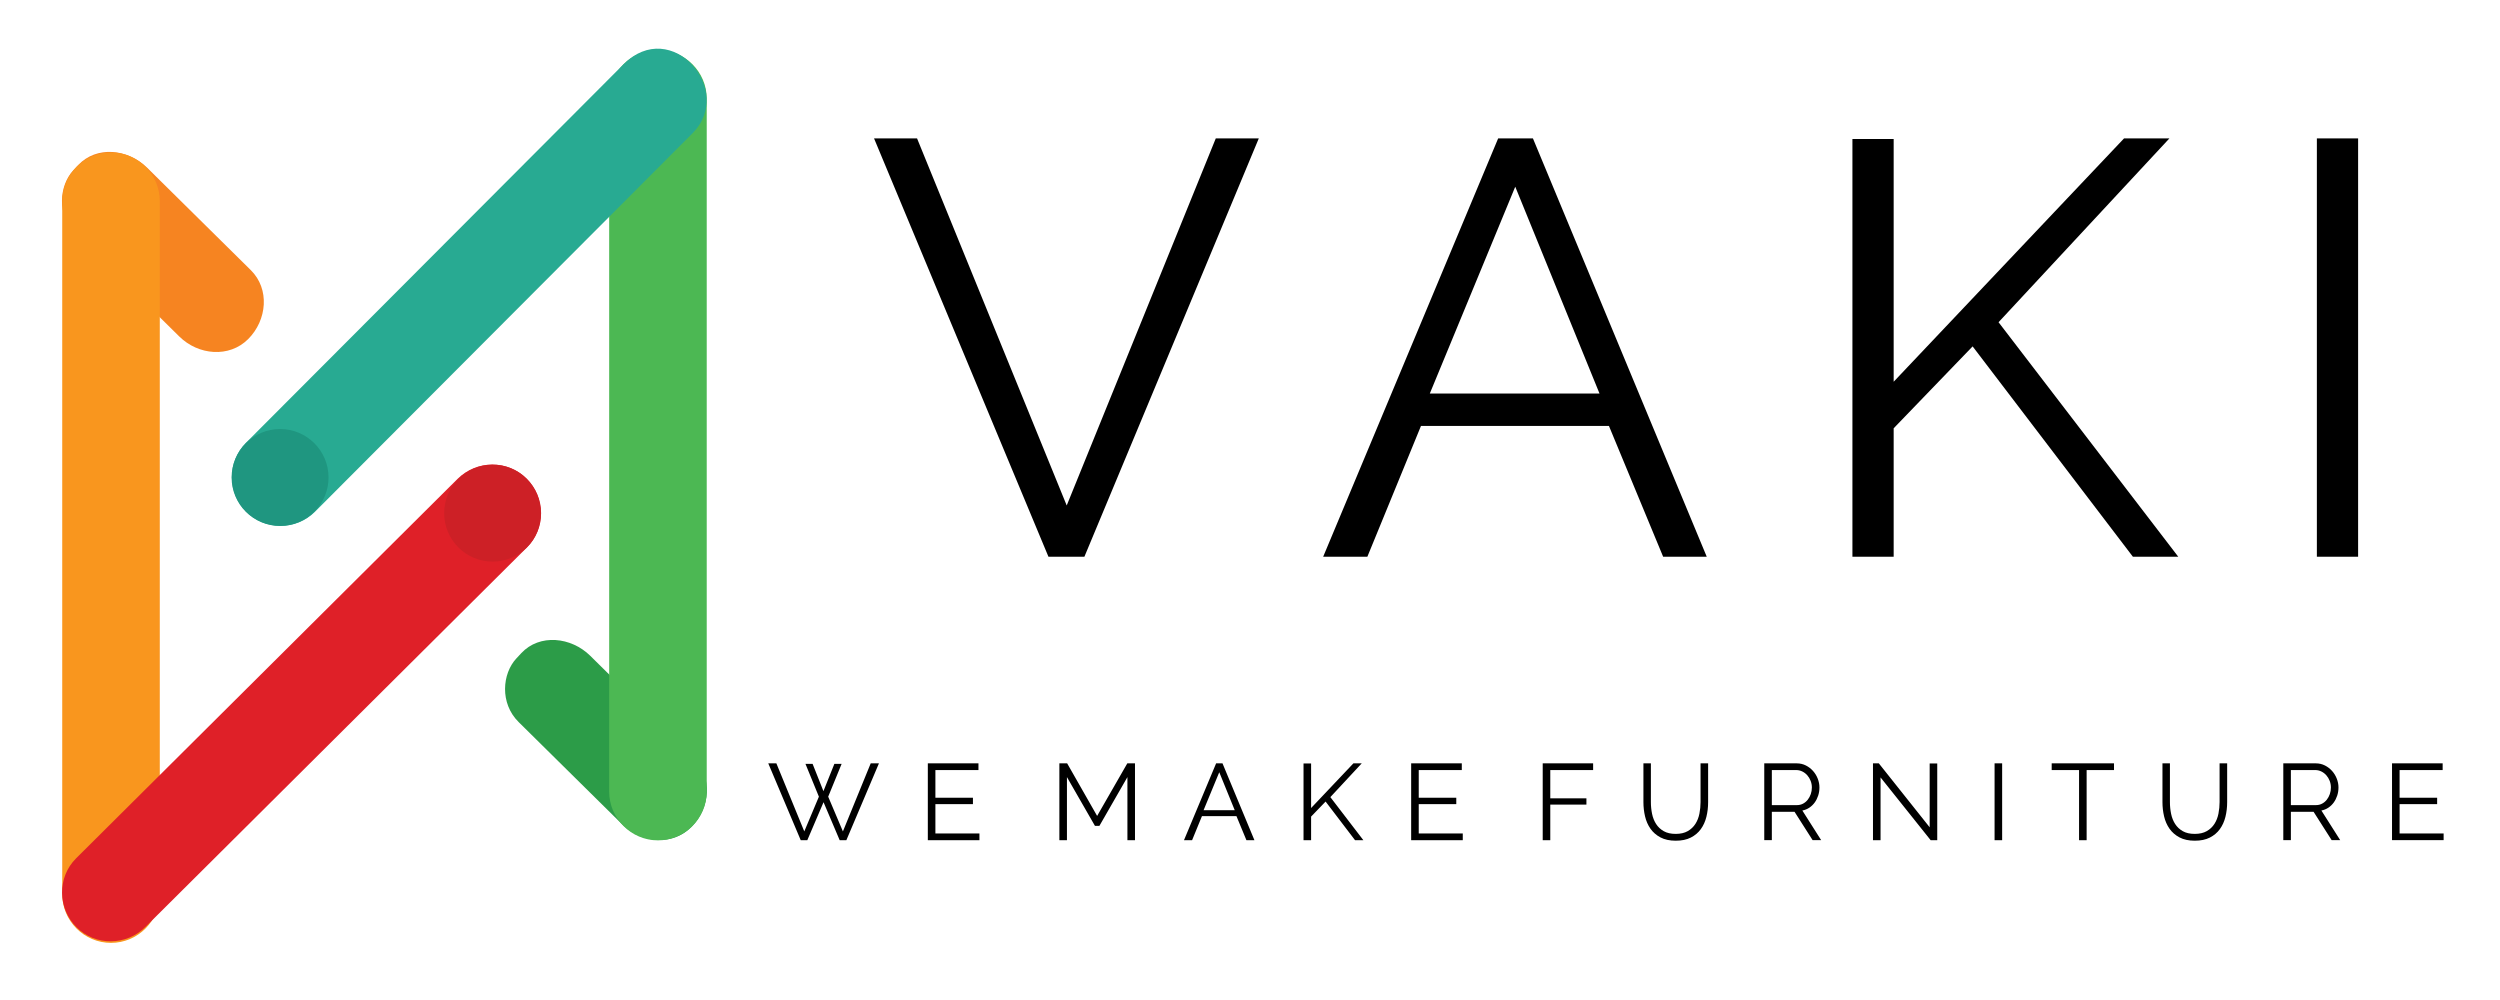 <?xml version="1.0" encoding="UTF-8"?>
<!DOCTYPE svg PUBLIC "-//W3C//DTD SVG 1.1//EN" "http://www.w3.org/Graphics/SVG/1.1/DTD/svg11.dtd">
<!-- Creator: CorelDRAW -->
<svg xmlns="http://www.w3.org/2000/svg" xml:space="preserve" width="200mm" height="80mm" version="1.1" style="shape-rendering:geometricPrecision; text-rendering:geometricPrecision; image-rendering:optimizeQuality; fill-rule:evenodd; clip-rule:evenodd"
viewBox="0 0 20000 8000"
 xmlns:xlink="http://www.w3.org/1999/xlink"
 xmlns:xodm="http://www.corel.com/coreldraw/odm/2003">
 <defs>
  <style type="text/css">
   <![CDATA[
    .fil6 {fill:#1F9680}
    .fil5 {fill:#28AA92}
    .fil0 {fill:#2C9C48}
    .fil4 {fill:#4CB853}
    .fil7 {fill:#CD2026}
    .fil3 {fill:#DF2028}
    .fil1 {fill:#F68421}
    .fil2 {fill:#F9961E}
    .fil8 {fill:black;fill-rule:nonzero}
   ]]>
  </style>
 </defs>
 <g id="Слой_x0020_1">
  <path class="fil0" d="M4130.84 5267.6l39.6 -42.48c146.36,-157.01 398.81,-129.67 551.5,21.17l829.34 819.3c152.69,150.83 130.59,399.72 -21.19,551.49l-0.02 0.01c-151.76,151.77 -398.81,129.67 -551.48,-21.17l-829.34 -819.3c-152.68,-150.85 -131.35,-387.86 -18.41,-509.02z"/>
  <path class="fil1" d="M586.13 1363.2l39.6 -42.48c146.36,-157.01 398.81,-129.67 551.5,21.17l829.34 819.3c152.69,150.83 130.59,399.72 -21.19,551.49l-0.02 0.01c-151.76,151.77 -398.81,129.67 -551.48,-21.17l-829.34 -819.3c-152.68,-150.85 -131.35,-387.86 -18.41,-509.02z"/>
  <path class="fil2" d="M888.07 1219.5l0.01 0c214.65,0 390.26,175.6 390.26,390.25l0 5543.05c0,214.63 -175.61,390.25 -390.26,390.25l-0.01 0c-214.65,0 -390.26,-175.62 -390.26,-390.25l0 -5543.05c0,-214.65 175.61,-390.25 390.26,-390.25z"/>
  <path class="fil3" d="M4211.89 3828.46l0.01 0.01c151.78,151.77 155.23,400.52 3.06,551.89l-3051.06 3034.99c-152.16,151.36 -400.13,154.84 -551.9,3.06l-0.01 -0.01c-151.77,-151.78 -155.23,-400.53 -3.06,-551.9l3051.06 -3034.99c152.18,-151.38 400.12,-154.82 551.9,-3.05z"/>
  <path class="fil4" d="M5263.62 399.29l0.01 0c214.65,0 390.26,175.6 390.26,390.25l0 5543.05c0,214.63 -175.61,390.25 -390.26,390.25l-0.01 0c-214.65,0 -390.26,-175.62 -390.26,-390.25l0 -5543.05c0,-214.65 175.61,-390.25 390.26,-390.25z"/>
  <path class="fil5" d="M5540.43 1065.98l-3019.51 3026.97c-151.56,151.95 -400.14,152.46 -551.9,0.68l-0.01 -0.01c-151.77,-151.78 -152.26,-399.95 -0.68,-551.9l3019.5 -3026.98c383.98,-384.93 895.41,207.59 552.6,551.24z"/>
  <circle class="fil6" cx="2240.59" cy="3819.86" r="387.71"/>
  <circle class="fil7" cx="3941.04" cy="4105.17" r="387.71"/>
  <path class="fil8" d="M7336.38 1107.08l1197.31 2936.71 1192.59 -2936.71 344.11 0 -1395.29 3346.81 -287.54 0 -1395.29 -3346.81 344.11 0zm4648.9 0l278.11 0 1390.58 3346.81 -348.83 0 -433.67 -1046.47 -1503.7 0 -428.96 1046.47 -353.53 0 1400 -3346.81zm810.77 2041.08l-674.07 -1654.54 -683.5 1654.54 1357.57 0zm2023.32 1305.73l0 -3342.09 329.97 0 0 1942.09 1843.1 -1946.81 362.96 0 -1367.01 1470.71 1437.72 1876.1 -362.97 0 -1282.15 -1682.83 -631.65 655.22 0 1027.61 -329.97 0zm3715.57 0l0 -3346.81 329.97 0 0 3346.81 -329.97 0z"/>
  <path class="fil8" d="M6443.78 6111.2l57.13 0 86.55 218.1 87.41 -218.1 57.99 0 -107.32 262.24 117.7 277.83 222.43 -544.4 65.78 0 -260.51 614.5 -53.66 0 -128.96 -303.79 -129.82 303.79 -52.8 0 -259.64 -614.5 64.91 0 223.29 544.4 116.85 -277.83 -107.33 -262.24zm1391.65 556.51l0 53.66 -412.84 0 0 -614.5 405.05 0 0 53.66 -344.47 0 0 221.57 300.33 0 0 51.06 -300.33 0 0 234.55 352.26 0zm1183.92 53.66l0 -504.58 -224.16 390.34 -35.49 0 -224.16 -390.34 0 504.58 -60.58 0 0 -614.5 62.31 0 239.74 420.63 241.48 -420.63 61.45 0 0 614.5 -60.59 0zm709.64 -614.5l51.06 0 255.32 614.5 -64.05 0 -79.62 -192.14 -276.09 0 -78.76 192.14 -64.91 0 257.05 -614.5zm148.86 374.76l-123.76 -303.79 -125.5 303.79 249.26 0zm550.39 239.74l0 -613.63 60.58 0 0 356.58 338.41 -357.45 66.64 0 -250.99 270.03 263.97 344.47 -66.64 0 -235.41 -308.98 -115.98 120.3 0 188.68 -60.58 0zm1273.94 -53.66l0 53.66 -412.84 0 0 -614.5 405.05 0 0 53.66 -344.47 0 0 221.57 300.33 0 0 51.06 -300.33 0 0 234.55 352.26 0zm639.53 53.66l0 -614.5 403.32 0 0 53.66 -342.74 0 0 225.9 289.08 0 0 50.19 -289.08 0 0 284.75 -60.58 0zm1063.62 -50.2c38.66,0 70.83,-7.36 96.5,-22.07 25.68,-14.71 46.16,-34.04 61.45,-57.99 15.29,-23.94 25.97,-51.2 32.02,-81.79 6.06,-30.58 9.09,-61.44 9.09,-92.6l0 -309.85 60.59 0 0 309.85c0,41.54 -4.62,80.92 -13.85,118.14 -9.23,37.21 -24.09,69.96 -44.57,98.23 -20.49,28.27 -47.17,50.78 -80.06,67.51 -32.89,16.73 -72.99,25.1 -120.3,25.1 -48.47,0 -89.29,-8.8 -122.47,-26.4 -33.18,-17.6 -59.86,-40.82 -80.06,-69.67 -20.19,-28.85 -34.62,-61.74 -43.27,-98.67 -8.66,-36.93 -12.99,-75.01 -12.99,-114.24l0 -309.85 59.72 0 0 309.85c0,32.31 3.18,63.76 9.52,94.34 6.35,30.58 17.17,57.7 32.46,81.35 15.29,23.66 35.63,42.7 61.02,57.12 25.38,14.43 57.12,21.64 95.2,21.64zm708.77 50.2l0 -614.5 259.65 0c26.54,0 50.92,5.63 73.13,16.88 22.21,11.25 41.4,25.96 57.55,44.14 16.16,18.17 28.71,38.8 37.65,61.88 8.95,23.08 13.42,46.45 13.42,70.11 0,22.5 -3.32,43.99 -9.95,64.48 -6.64,20.48 -15.87,38.94 -27.7,55.39 -11.83,16.44 -26.11,30.29 -42.84,41.54 -16.73,11.25 -35.49,18.9 -56.26,22.94l150.6 237.14 -68.38 0 -144.53 -226.76 -181.76 0 0 226.76 -60.58 0zm60.58 -280.42l200.8 0c17.88,0 34.18,-3.89 48.9,-11.68 14.71,-7.79 27.26,-18.32 37.65,-31.59 10.38,-13.27 18.46,-28.28 24.23,-45.01 5.77,-16.73 8.65,-34.33 8.65,-52.79 0,-18.47 -3.31,-36.21 -9.95,-53.23 -6.63,-17.02 -15.58,-31.88 -26.83,-44.57 -11.25,-12.7 -24.52,-22.8 -39.81,-30.3 -15.29,-7.5 -31.3,-11.25 -48.04,-11.25l-195.6 0 0 280.42zm869.75 -221.56l0 501.98 -60.58 0 0 -614.5 46.74 0 406.78 511.51 0 -510.64 60.58 0 0 613.63 -52.8 0 -400.72 -501.98zm912.17 501.98l0 -614.5 60.58 0 0 614.5 -60.58 0zm955.44 -560.84l-218.97 0 0 560.84 -60.59 0 0 -560.84 -218.97 0 0 -53.66 498.53 0 0 53.66zm645.59 510.64c38.66,0 70.83,-7.36 96.5,-22.07 25.68,-14.71 46.16,-34.04 61.45,-57.99 15.29,-23.94 25.97,-51.2 32.02,-81.79 6.06,-30.58 9.09,-61.44 9.09,-92.6l0 -309.85 60.59 0 0 309.85c0,41.54 -4.62,80.92 -13.85,118.14 -9.23,37.21 -24.09,69.96 -44.57,98.23 -20.49,28.27 -47.17,50.78 -80.06,67.51 -32.89,16.73 -72.99,25.1 -120.3,25.1 -48.47,0 -89.29,-8.8 -122.47,-26.4 -33.18,-17.6 -59.86,-40.82 -80.06,-69.67 -20.19,-28.85 -34.62,-61.74 -43.27,-98.67 -8.66,-36.93 -12.99,-75.01 -12.99,-114.24l0 -309.85 59.72 0 0 309.85c0,32.31 3.18,63.76 9.52,94.34 6.35,30.58 17.17,57.7 32.46,81.35 15.29,23.66 35.63,42.7 61.02,57.12 25.38,14.43 57.12,21.64 95.2,21.64zm708.77 50.2l0 -614.5 259.65 0c26.54,0 50.92,5.63 73.13,16.88 22.21,11.25 41.4,25.96 57.55,44.14 16.16,18.17 28.71,38.8 37.65,61.88 8.95,23.08 13.42,46.45 13.42,70.11 0,22.5 -3.32,43.99 -9.95,64.48 -6.64,20.48 -15.87,38.94 -27.7,55.39 -11.83,16.44 -26.11,30.29 -42.84,41.54 -16.73,11.25 -35.49,18.9 -56.26,22.94l150.6 237.14 -68.38 0 -144.53 -226.76 -181.76 0 0 226.76 -60.58 0zm60.58 -280.42l200.8 0c17.88,0 34.18,-3.89 48.9,-11.68 14.71,-7.79 27.26,-18.32 37.65,-31.59 10.38,-13.27 18.46,-28.28 24.23,-45.01 5.77,-16.73 8.65,-34.33 8.65,-52.79 0,-18.47 -3.31,-36.21 -9.95,-53.23 -6.63,-17.02 -15.58,-31.88 -26.83,-44.57 -11.25,-12.7 -24.52,-22.8 -39.81,-30.3 -15.29,-7.5 -31.3,-11.25 -48.04,-11.25l-195.6 0 0 280.42zm1222.01 226.76l0 53.66 -412.84 0 0 -614.5 405.05 0 0 53.66 -344.47 0 0 221.57 300.33 0 0 51.06 -300.33 0 0 234.55 352.26 0z"/>
 </g>
</svg>
